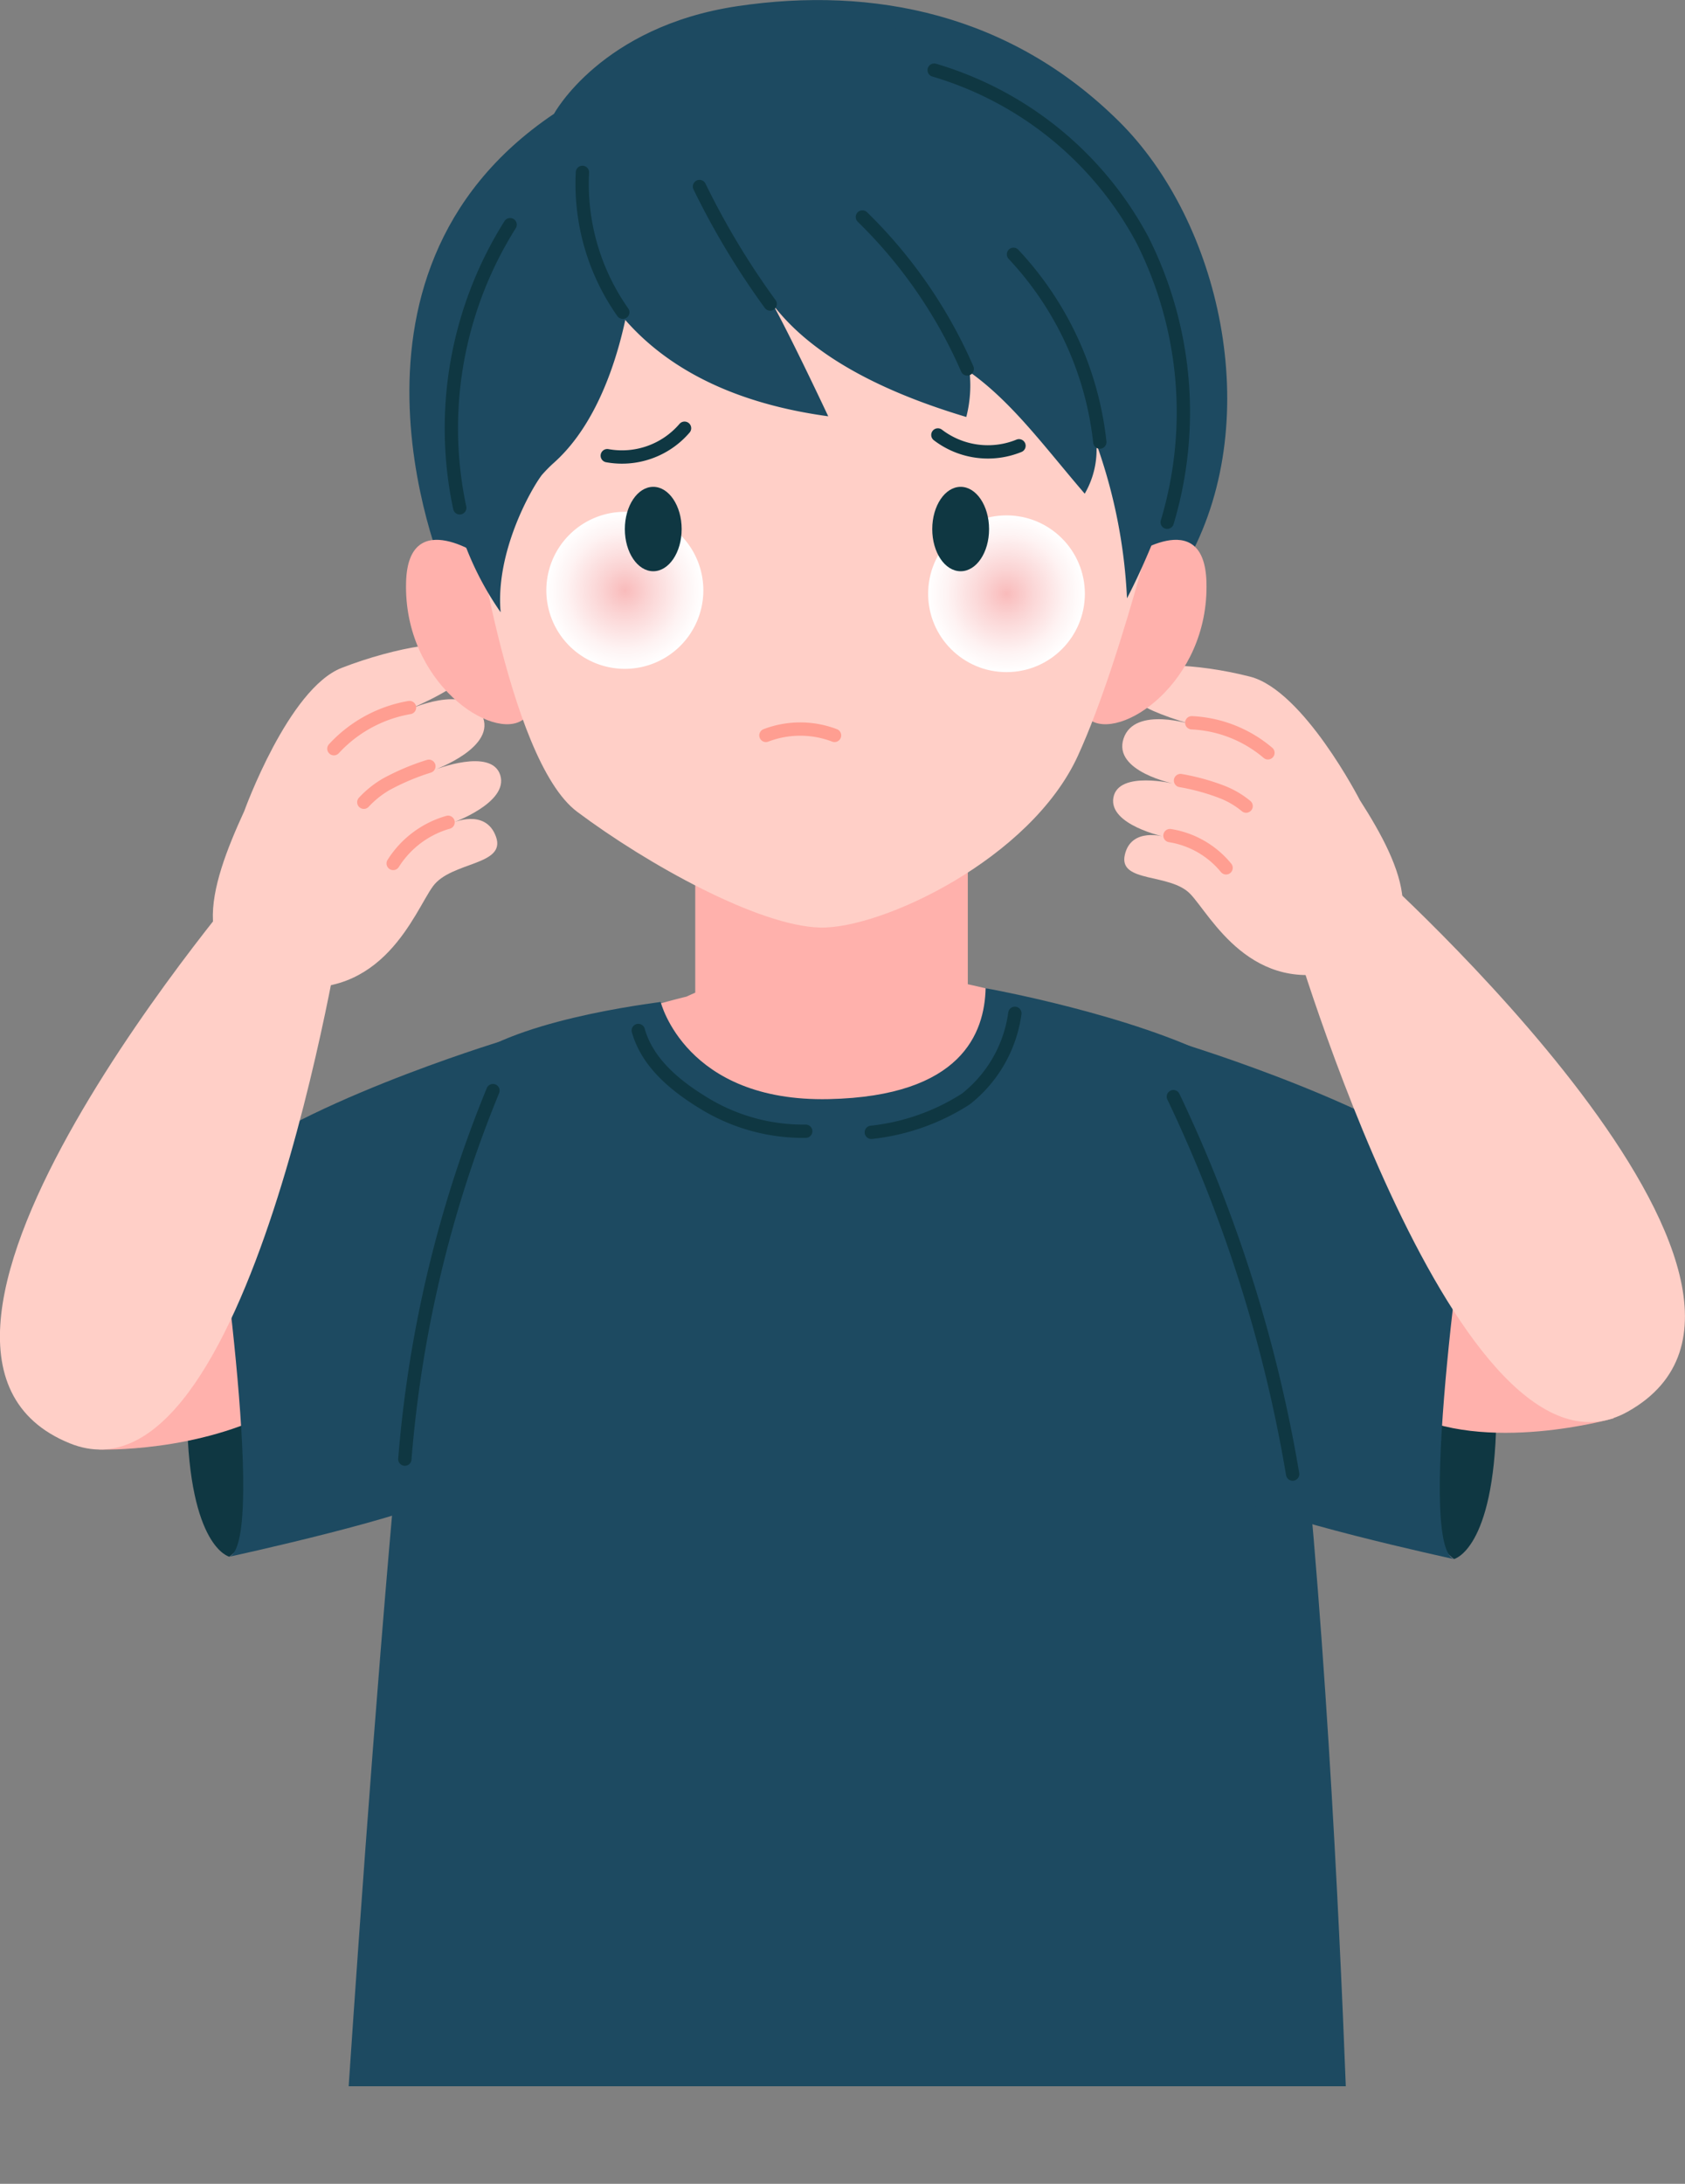 <svg xmlns="http://www.w3.org/2000/svg" xmlns:xlink="http://www.w3.org/1999/xlink" viewBox="0 0 122.78 159.11">
  <rect x="0" y="0" width="122.78" height="159.11" fill="#808080" stroke="none"/>
  <defs>
    <style>
      .a, .e, .k {
        fill: none;
      }

      .b {
        isolation: isolate;
      }

      .c {
        clip-path: url(#a);
      }

      .d {
        fill: #ffcfc7;
      }

      .e {
        stroke: #ff9e91;
      }

      .e, .k {
        stroke-linecap: round;
        stroke-linejoin: round;
        stroke-width: 0.97px;
      }

      .f {
        fill: #0f3742;
      }

      .g {
        fill: #ffb1ac;
      }

      .h {
        fill: #1d4a61;
      }

      .i, .j {
        mix-blend-mode: multiply;
      }

      .i {
        fill: url(#b);
      }

      .j {
        fill: url(#c);
      }

      .k {
        stroke: #0f3742;
      }
    </style>
    <clipPath id="a" transform="translate(-103.75 -68)">
      <rect class="a" x="55" y="-55" width="220" height="330" transform="translate(275 -55) rotate(90)"/>
    </clipPath>
    <radialGradient id="b" data-name="•º©R¶W∫•ºh 37" cx="149.29" cy="111.01" r="5.71" gradientUnits="userSpaceOnUse">
      <stop offset="0" stop-color="#f9bbbb"/>
      <stop offset="0.31" stop-color="#fbd4d4"/>
      <stop offset="0.75" stop-color="#fef3f3"/>
      <stop offset="1" stop-color="#fff"/>
    </radialGradient>
    <radialGradient id="c" cx="73.34" cy="43.26" r="5.71" xlink:href="#b"/>
  </defs>
  <title>middle-1-2</title>
  <g class="b">
    <g class="c">
      <g>
        <g>
          <path class="d" d="M121.55,127.09s3.21-8.92,7.1-10.43,8.53-2.32,9-1.19,1,2-4.21,4.27c0,0,4.25-2,5.42.34s-3.43,4-3.43,4,4.13-1.63,4.77.39-3.51,3.49-3.51,3.49,2.44-1.11,3.2,1-3.26,1.8-4.59,3.61-3.63,8.47-10.93,7.24S119,132.65,121.55,127.09Z" transform="translate(-103.75 -68)"/>
          <path class="e" d="M133.59,119.55a9.73,9.73,0,0,0-5.51,3" transform="translate(-103.75 -68)"/>
          <path class="e" d="M135,123.83a17.18,17.18,0,0,0-3.12,1.32,7.07,7.07,0,0,0-1.62,1.3" transform="translate(-103.75 -68)"/>
          <path class="e" d="M136.4,127.91a7,7,0,0,0-4,3" transform="translate(-103.75 -68)"/>
        </g>
        <path class="f" d="M120.46,181.42s-2.92-.66-3.08-10.09,6.5-8.33,6.5-8.33S124.63,178.34,120.46,181.42Z" transform="translate(-103.75 -68)"/>
        <path class="g" d="M111,173.61s7.23.25,13.12-3,1-5.67,1-5.67-4.45-2.56-4.78-2.33S107.68,166.94,111,173.61Z" transform="translate(-103.75 -68)"/>
        <path class="h" d="M140.14,143.9s-15.51,4.73-20.85,9.84c0,0,4,26.52,1.17,27.68,0,0,13.84-3,16.18-4.67S142.36,144.79,140.14,143.9Z" transform="translate(-103.75 -68)"/>
        <path class="g" d="M153.78,140.61a58.29,58.29,0,0,0-6.17,1.88c-2.05.86,1.2,5.82,1.2,5.82s24.73,6.1,31-1.71c3.87-4.82-.12-5.42-.12-5.42S164.17,135.69,153.78,140.61Z" transform="translate(-103.75 -68)"/>
        <polygon class="g" points="50.66 62.79 50.66 78.38 70.52 78.38 70.52 61.25 50.51 61.25 50.66 62.79"/>
        <path class="h" d="M151.89,141s1.81,7.31,12.26,7.08c9.69-.21,11.34-4.83,11.42-8.08,0,0,10.71,1.91,17.09,5.25,7.2,3.77,9.4,81.87,9.4,81.87H128.69s4.82-76.64,7.9-80.75C139.31,142.75,149.5,141.33,151.89,141Z" transform="translate(-103.75 -68)"/>
        <path class="d" d="M122.3,131.43S92,166.34,108.84,173.16c13.1,5.31,19.86-38,19.86-38S124.62,129,122.3,131.43Z" transform="translate(-103.75 -68)"/>
        <g>
          <path class="f" d="M209.7,181.59s2.91-.67,3.08-10.09-6.5-8.34-6.5-8.34S205.53,178.5,209.7,181.59Z" transform="translate(-103.75 -68)"/>
          <path class="g" d="M221.32,171.34s-9.4,2.69-15.29-.53-1-5.67-1-5.67,4.44-2.56,4.78-2.34S224.66,164.67,221.32,171.34Z" transform="translate(-103.75 -68)"/>
          <path class="h" d="M190,144.07s15.51,4.73,20.84,9.84c0,0-4,26.51-1.16,27.68,0,0-13.85-3-16.18-4.67S187.8,145,190,144.07Z" transform="translate(-103.75 -68)"/>
          <g>
            <g>
              <path class="d" d="M202.84,126.3s-4.1-8-8-9-8.32-1.16-8.65,0-.65,2,4.49,3.51c0,0-4.26-1.41-5.06,1s3.71,3.3,3.71,3.3-4.09-1-4.45,1,3.73,2.86,3.73,2.86-2.44-.74-2.9,1.32,3.29,1.3,4.77,2.84,4.44,7.54,11.17,5.49S206,131.22,202.84,126.3Z" transform="translate(-103.75 -68)"/>
              <path class="e" d="M190.59,120.66a9.23,9.23,0,0,1,5.55,2.19" transform="translate(-103.75 -68)"/>
              <path class="e" d="M189.77,124.87a15.84,15.84,0,0,1,3.1.86,6.43,6.43,0,0,1,1.68,1" transform="translate(-103.75 -68)"/>
              <path class="e" d="M189,128.88a6.63,6.63,0,0,1,4.09,2.35" transform="translate(-103.75 -68)"/>
            </g>
            <path class="d" d="M203.69,131.17s34.5,30.75,18.69,39.67c-12.32,6.94-24.56-35.19-24.56-35.19S201.08,129,203.69,131.17Z" transform="translate(-103.75 -68)"/>
          </g>
        </g>
        <g>
          <path class="h" d="M144.12,76.29s3.43-6.36,13.36-7.84,19.91.58,27.8,8.39c7.35,7.27,10.64,21.5,5.16,31.74l-27.83,12.2L136.34,110.3S126.45,88.17,144.12,76.29Z" transform="translate(-103.75 -68)"/>
          <path class="g" d="M185.93,108.69s5.57-4,5.73,1.72c.21,7.34-6.36,11.67-8.55,10C183.11,120.36,185.72,109.52,185.93,108.69Z" transform="translate(-103.75 -68)"/>
          <path class="g" d="M139.08,108.69s-5.58-4-5.74,1.72c-.21,7.34,6.36,11.67,8.55,10Z" transform="translate(-103.75 -68)"/>
          <path class="d" d="M138.09,104.31s2.6,19,7.71,22.83,13.24,8.34,17.72,8.44,15.33-5,18.77-12.51S189,101.39,189,101.39s.93-28.15-27.52-26.06C132.84,77.42,138.09,104.31,138.09,104.31Z" transform="translate(-103.75 -68)"/>
          <path class="i" d="M155,111a5.72,5.72,0,1,1-5.72-5.71A5.72,5.72,0,0,1,155,111Z" transform="translate(-103.75 -68)"/>
          <circle class="j" cx="73.34" cy="43.26" r="5.71"/>
          <path class="f" d="M153.42,106.55c0,1.7-.93,3.07-2.07,3.07s-2.07-1.37-2.07-3.07.93-3.08,2.07-3.08S153.42,104.85,153.42,106.55Z" transform="translate(-103.75 -68)"/>
          <path class="f" d="M175.82,106.55c0,1.7-.92,3.07-2.07,3.07s-2.07-1.37-2.07-3.07.93-3.08,2.07-3.08S175.82,104.85,175.82,106.55Z" transform="translate(-103.75 -68)"/>
          <path class="h" d="M149.87,87.78s-.72,9.52-5.83,14a10.58,10.58,0,0,0-.81.83c-.82,1.08-3.39,5.65-3,10a22.44,22.44,0,0,1-3.76-9.35c-.86-5.55,1-24.08,11.49-25.09S149.87,87.78,149.87,87.78Z" transform="translate(-103.75 -68)"/>
          <path class="e" d="M164.56,121.58a7,7,0,0,0-5,0" transform="translate(-103.75 -68)"/>
          <path class="k" d="M148,101.2a6,6,0,0,0,5.63-2" transform="translate(-103.75 -68)"/>
          <path class="k" d="M172.09,99.69a6,6,0,0,0,5.91.79" transform="translate(-103.75 -68)"/>
          <path class="h" d="M190.51,95.21C190.23,88,183.85,68.54,164,70s-18.7,6.34-18.7,6.34-.06.19-.14.55c-.68,3-1,18.72,18.94,21.44,0,0-2.58-5.5-4-8.09,1.49,1.9,4.85,5.39,14.06,8.14a9.21,9.21,0,0,0,.24-3.28c3.11,2.21,5.47,5.47,8.39,8.87a6.39,6.39,0,0,0,.85-3.64,38.75,38.75,0,0,1,2.23,11.26S190.8,102.4,190.51,95.21Z" transform="translate(-103.75 -68)"/>
        </g>
        <path class="k" d="M139.67,147.46a89.52,89.52,0,0,0-6.42,26.85" transform="translate(-103.75 -68)"/>
        <path class="k" d="M189.25,147.9a103.88,103.88,0,0,1,8.69,27.5" transform="translate(-103.75 -68)"/>
        <path class="k" d="M150.26,143.08c.67,2.38,2.73,4.06,4.85,5.34a13.85,13.85,0,0,0,7.35,2" transform="translate(-103.75 -68)"/>
        <path class="k" d="M167.24,150.5a15.87,15.87,0,0,0,6.89-2.43,9.6,9.6,0,0,0,3.57-6.24" transform="translate(-103.75 -68)"/>
        <g>
          <path class="k" d="M149.13,90.75a16.24,16.24,0,0,1-2.94-10.19" transform="translate(-103.75 -68)"/>
          <path class="k" d="M140.92,84.37A27.84,27.84,0,0,0,137.25,105" transform="translate(-103.75 -68)"/>
          <path class="k" d="M171.82,73.11A25.31,25.31,0,0,1,187,85.49a27.9,27.9,0,0,1,1.8,20.56" transform="translate(-103.75 -68)"/>
          <path class="k" d="M183.89,100.21a23.75,23.75,0,0,0-6.29-13.68" transform="translate(-103.75 -68)"/>
          <path class="k" d="M154.72,81.59a56.66,56.66,0,0,0,5.15,8.56" transform="translate(-103.75 -68)"/>
          <path class="k" d="M166.59,83.81a35,35,0,0,1,7.64,11.07" transform="translate(-103.75 -68)"/>
        </g>
      </g>
    </g>
  </g>
</svg>
